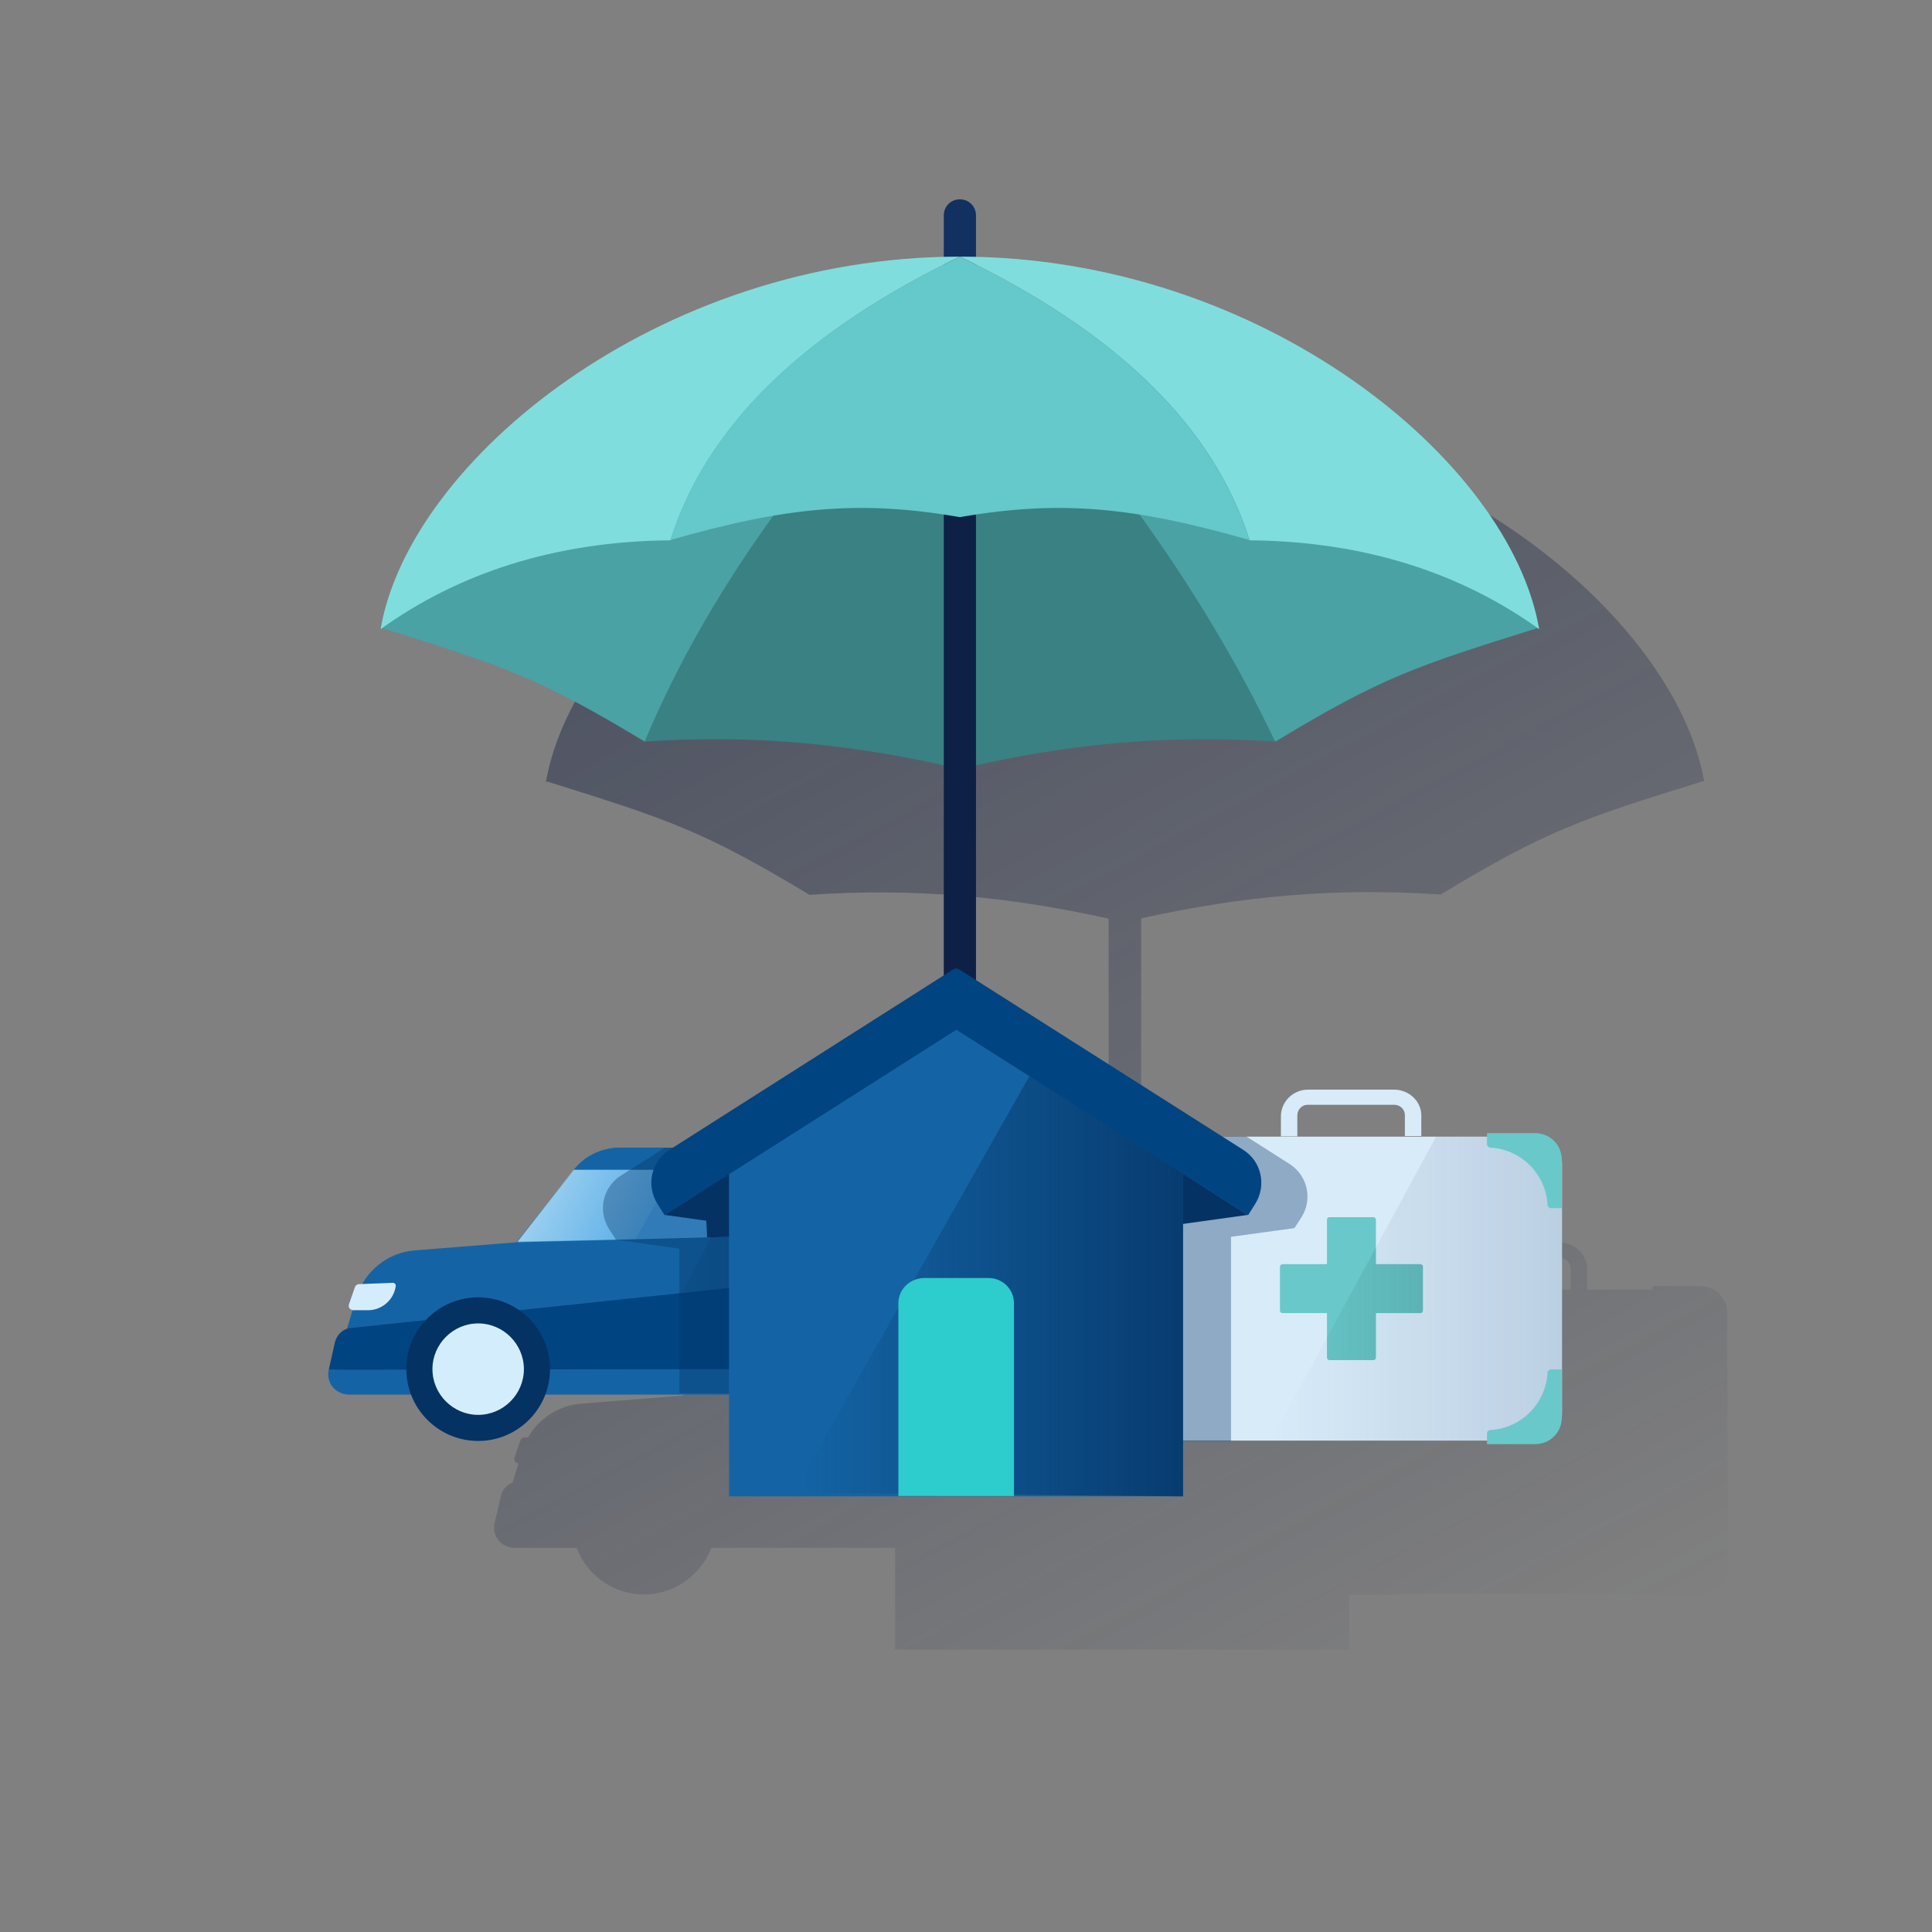 <?xml version="1.0" encoding="utf-8"?>
<!-- Generator: Adobe Illustrator 23.0.1, SVG Export Plug-In . SVG Version: 6.00 Build 0)  -->
<svg version="1.1" id="Contenido" xmlns="http://www.w3.org/2000/svg" xmlns:xlink="http://www.w3.org/1999/xlink" x="0px" y="0px"
	 viewBox="0 0 600 600" style="enable-background:new 0 0 600 600;" xml:space="preserve">
<rect x="0" y="0" width="600" height="600" fill="#808080" stroke="none"/>
<style type="text/css">
	.st0{fill:url(#SVGID_1_);}
	.st1{fill:#1464A5;}
	.st2{fill:url(#SVGID_2_);}
	.st3{fill:#004481;}
	.st4{fill:#D4EDFC;}
	.st5{fill:#49A5E6;}
	.st6{fill:#DA3951;}
	.st7{fill:#043263;}
	.st8{opacity:0.5;}
	.st9{fill:url(#SVGID_3_);}
	.st10{fill:#D8EBF9;}
	.st11{fill:url(#SVGID_4_);}
	.st12{fill:#69C8CA;}
	.st13{fill:url(#SVGID_5_);}
	.st14{opacity:0.35;fill:#043263;enable-background:new    ;}
	.st15{fill:#123161;}
	.st16{fill:#4AA2A4;}
	.st17{fill:#3A8183;}
	.st18{fill:#0E2045;}
	.st19{fill:#7FDEDD;}
	.st20{fill:#65C8CB;}
	.st21{fill:url(#SVGID_6_);}
	.st22{fill:#2DCCCD;}
</style>
<title>Plan Estar Seguro</title>
<linearGradient id="SVGID_1_" gradientUnits="userSpaceOnUse" x1="236.83" y1="441.041" x2="441.233" y2="56.618" gradientTransform="matrix(1 0 0 -1 0 600)">
	<stop  offset="0" style="stop-color:#1C2645"/>
	<stop  offset="0" style="stop-color:#1C2645;stop-opacity:0.5"/>
	<stop  offset="1" style="stop-color:#1C2645;stop-opacity:0"/>
</linearGradient>
<path class="st0" d="M536.4,422.7v-14.9c0-4.6-3.7-8.4-8.3-8.4c0,0,0,0,0,0h-14.9v1.1h-20.3v-6.2c0-4.6-3.7-8.4-8.4-8.4l0,0h-26.9
	c-4.6,0-8.4,3.7-8.4,8.4l0,0v6.2h-10.8h0h-7.6l-76.4-48.6v-66.7c31.1-6.9,60.3-9.6,93-7.4c32.6-19.7,43.4-23.4,81.5-35.2l0.4,0.3
	c0-0.1-0.1-0.3-0.1-0.4h0.1l-0.1-0.1c-9.2-51.1-83.5-112.9-174.8-115v-12.9c0-2.8-2.2-5-5-5s-5,2.2-5,5v12.9
	c-91.2,2.2-165.6,63.9-174.8,115.1l-0.1,0.1h0.1c0,0.1-0.1,0.3-0.1,0.4l0.4-0.3c38.1,11.9,48.8,15.5,81.5,35.2
	c32.7-2.2,61.9,0.5,92.9,7.4v65.2L260.3,404h-16.3c-5.4,0-10.4,2.3-13.9,6.4l-0.1,0.2l-0.2,0.3v0h-0.2l-15.1,19.4l-2.4,3.1l0,0
	l-31.3,2.5c-7,0.4-13.3,4.4-16.8,10.5h-1.1c-0.6,0-1.1,0.4-1.3,1l-1.8,5.2c-0.3,0.8,0.1,1.6,0.9,1.8c0.1,0,0.2,0.1,0.3,0.1l-1.8,5.9
	c-1.8,0.7-3.2,2.2-3.6,4.1l-2,8.5l0,0c-0.8,3.4,1.3,6.7,4.7,7.5c0.5,0.1,0.9,0.2,1.4,0.2h19.4c4.3,11.5,17.2,17.4,28.8,13
	c6-2.3,10.7-7,13-13h57.1v31.6h141v-17.1h14.9V495h79.5v1.1h14.9c4.6,0,8.3-3.7,8.3-8.4c0,0,0,0,0,0v-14.9l0,0L536.4,422.7
	L536.4,422.7z M454.3,394c0-1.8,1.5-3.3,3.3-3.3h26.9c1.8,0,3.3,1.5,3.3,3.3c0,0,0,0,0,0v6.5h-33.5V394z"/>
<path class="st1" d="M110.7,402.9l-6.8,22.5l151.3,3.7l59.1-27.6l-2.7-10.6c-0.8-3.1-3.4-5.5-6.5-5.9l-22.4-3.2l-21-19.7
	c-4.3-3.7-9.7-5.7-15.4-5.7h-53.8c-5.4,0-10.5,2.3-13.9,6.4l-18.2,23l-31.3,2.5C120.6,388.8,113.2,394.7,110.7,402.9z"/>
<path class="st1" d="M102.1,425.4c-0.8,3.4,1.3,6.7,4.7,7.5c0.5,0.1,0.9,0.2,1.4,0.2h166.7c0.3,0,0.6,0,0.9-0.1l30.7-6.8
	c4.6-1,7.8-5.1,7.9-9.8l0,0l-39.9,8.7L102.1,425.4z"/>
<path class="st1" d="M264.2,384.9c-3.4,0.6-6.9,0.9-10.4,0.9h-93.3l17.8-22.5c3.8-4.4,9.2-6.9,15-6.9h53.2c5.6,0,11.1,2,15.4,5.7
	l21,19.7L264.2,384.9z"/>
<linearGradient id="SVGID_2_" gradientUnits="userSpaceOnUse" x1="314.29" y1="209.255" x2="199.47" y2="209.255" gradientTransform="matrix(1 0 0 -1 0 600)">
	<stop  offset="0" style="stop-color:#043263"/>
	<stop  offset="1" style="stop-color:#043263;stop-opacity:0"/>
</linearGradient>
<path class="st2" d="M314.3,401.5l-2.7-10.6c-0.8-3.1-3.4-5.5-6.5-5.9l-22.4-3.2l-21-19.7c-4.3-3.7-9.7-5.7-15.4-5.7h-10.9
	l-36.1,68.7h56.6L314.3,401.5z"/>
<path class="st3" d="M102.1,425.4l174.2-0.3l38-8.6v-20.8c0-2.5-2-4.5-4.5-4.5c-0.1,0-0.1,0-0.2,0l-200.5,21.2
	c-2.5,0.2-4.5,2-5.1,4.5L102.1,425.4z"/>
<path class="st4" d="M109.7,406.9h4.6c4.3,0,8-3.2,8.6-7.5l0,0c0.1-0.5-0.3-0.9-0.7-1c-0.1,0-0.1,0-0.2,0l-10.5,0.4
	c-0.6,0-1.1,0.4-1.3,1l-1.8,5.2c-0.3,0.8,0.1,1.6,0.9,1.8C109.3,406.8,109.5,406.9,109.7,406.9z"/>
<path class="st5" d="M240.1,363.3h-61.8l-17.6,22.4c0,0,0,0.1,0,0.1c0,0,0,0,0,0l104.5-2.7c0.8,0,1.5-0.7,1.5-1.5
	c0-0.4-0.2-0.9-0.6-1.1l-14.7-13.2C248.1,364.7,244.2,363.3,240.1,363.3z"/>
<path class="st6" d="M315.2,399.6h-6.8c-2.1,0-3.9,1.6-4.1,3.7c-0.1,2.2,1.6,4.1,3.8,4.2c0.1,0,0.1,0,0.2,0h6.9
	c0.8,0,1.5-0.7,1.5-1.5v-5C316.7,400.2,316,399.6,315.2,399.6z"/>
<circle class="st4" cx="148.5" cy="425.2" r="18.6"/>
<path class="st7" d="M126.2,425.2c0-12.3,10-22.3,22.3-22.3s22.3,10,22.3,22.3c0,12.3-10,22.3-22.3,22.3h0
	C136.2,447.5,126.2,437.5,126.2,425.2z M134.3,425.2c0,7.8,6.4,14.2,14.2,14.2s14.2-6.4,14.2-14.2s-6.4-14.2-14.2-14.2
	C140.7,411,134.3,417.4,134.3,425.2z"/>
<circle class="st4" cx="274.7" cy="425.2" r="18.6"/>
<path class="st7" d="M252.3,425.2c0-12.3,10-22.3,22.3-22.3s22.3,10,22.3,22.3s-10,22.3-22.3,22.3h0
	C262.3,447.5,252.4,437.5,252.3,425.2z M260.5,425.2c0,7.8,6.4,14.2,14.2,14.2s14.2-6.4,14.2-14.2s-6.4-14.2-14.2-14.2
	C266.8,411,260.5,417.4,260.5,425.2z"/>
<polygon class="st7" points="218.6,363.3 226.5,363.3 234.4,383.9 219.6,384.3 "/>
<g class="st8">
	
		<linearGradient id="SVGID_3_" gradientUnits="userSpaceOnUse" x1="170.702" y1="233.247" x2="199.748" y2="217.803" gradientTransform="matrix(1 0 0 -1 0 600)">
		<stop  offset="0" style="stop-color:#EAF9FA"/>
		<stop  offset="1" style="stop-color:#EBF7F8;stop-opacity:0.2"/>
		<stop  offset="1" style="stop-color:#EAF9FA;stop-opacity:0.5"/>
	</linearGradient>
	<polygon class="st9" points="209.8,363.3 178.1,363.3 160.7,385.6 197.3,384.8 	"/>
</g>
<path class="st10" d="M433.1,338.4h-26.9c-4.6,0-8.4,3.7-8.4,8.3c0,0,0,0,0,0v6.2h5.1v-6.5c0-1.8,1.4-3.3,3.2-3.3c0,0,0,0,0,0h26.9
	c1.8,0,3.3,1.4,3.3,3.2c0,0,0,0,0,0v6.5h5.1v-6.2C441.5,342.2,437.8,338.5,433.1,338.4L433.1,338.4L433.1,338.4z"/>
<path class="st10" d="M361.6,353h115.1c4.6,0,8.4,3.7,8.4,8.3c0,0,0,0,0,0l0,0v77.7c0,4.6-3.7,8.4-8.4,8.4l0,0h-114
	c-4.6,0-8.4-3.7-8.4-8.4l0,0v-78.9C354.4,356.3,357.6,353,361.6,353z"/>
<linearGradient id="SVGID_4_" gradientUnits="userSpaceOnUse" x1="485.07" y1="-1800.52" x2="394.72" y2="-1800.52" gradientTransform="matrix(1 0 0 1 0 2200.72)">
	<stop  offset="0" style="stop-color:#153260;stop-opacity:0.15"/>
	<stop  offset="1" style="stop-color:#153260;stop-opacity:0"/>
</linearGradient>
<path class="st11" d="M476.7,353H446l-51.3,94.4h82c4.6,0,8.4-3.7,8.4-8.4l0,0v-77.7C485.1,356.7,481.3,353,476.7,353z"/>
<path class="st12" d="M361.6,351.9h14.9v3.4c0,0.6-0.4,1-1,1.1c-9.6,0.5-17.3,8.2-17.8,17.8c-0.1,0.6-0.5,1-1.1,1h-3.3v-14.9
	C353.2,355.6,357,351.9,361.6,351.9C361.6,351.9,361.6,351.9,361.6,351.9L361.6,351.9z"/>
<path class="st12" d="M476.7,351.9h-14.9v3.4c0,0.6,0.4,1,1,1.1c9.6,0.5,17.3,8.2,17.8,17.8c0.1,0.6,0.5,1,1.1,1h3.3v-14.9
	C485.1,355.6,481.4,351.9,476.7,351.9C476.7,351.9,476.7,351.9,476.7,351.9L476.7,351.9z"/>
<path class="st12" d="M476.7,448.5h-14.9v-3.3c0-0.6,0.4-1,1-1.1c9.6-0.5,17.3-8.2,17.8-17.8c0-0.6,0.5-1,1.1-1h3.3v14.9
	C485.1,444.8,481.4,448.5,476.7,448.5L476.7,448.5L476.7,448.5z"/>
<path class="st12" d="M441.1,392.6h-13.8v-13.8c0-0.4-0.3-0.8-0.8-0.8h-13.6c-0.4,0-0.8,0.3-0.8,0.8v13.8h-13.8
	c-0.4,0-0.8,0.3-0.8,0.8V407c0,0.4,0.3,0.8,0.8,0.8h13.8v13.8c0,0.4,0.3,0.8,0.8,0.8h13.6c0.4,0,0.8-0.3,0.8-0.8v-13.8h13.8
	c0.4,0,0.8-0.3,0.8-0.8v-13.6C441.9,392.9,441.5,392.6,441.1,392.6z"/>
<linearGradient id="SVGID_5_" gradientUnits="userSpaceOnUse" x1="441.86" y1="-1795.85" x2="412.11" y2="-1795.85" gradientTransform="matrix(1 0 0 1 0 2200.72)">
	<stop  offset="1.000000e-02" style="stop-color:#3D8182;stop-opacity:0.3"/>
	<stop  offset="1" style="stop-color:#3D8182;stop-opacity:0.1"/>
</linearGradient>
<path class="st13" d="M441.1,392.6h-13.8v-5.2l-15.2,28v6.2c0,0.4,0.3,0.8,0.8,0.8h13.6c0.4,0,0.8-0.3,0.8-0.8v-13.8h13.8
	c0.4,0,0.8-0.3,0.8-0.8v-13.6C441.9,392.9,441.5,392.6,441.1,392.6z"/>
<path class="st14" d="M278.5,447.6h103.8v-63.5l19.7-2.7l2.2-3.4c3.5-5.6,1.9-12.9-3.7-16.5l-13.5-8.6H278.4L278.5,447.6z"/>
<path class="st15" d="M298.1,97.7c-2.8,0-5-2.2-5-5V66.9c0-2.8,2.2-5,5-5s5,2.2,5,5v25.8C303.1,95.4,300.9,97.7,298.1,97.7
	L298.1,97.7z"/>
<path class="st16" d="M118.2,194.9c38.5,12,49.2,15.6,82,35.4l97.9-137C233.7,104.2,174.5,142,118.2,194.9z"/>
<path class="st17" d="M200.2,230.3c34.4-2.3,65,0.8,97.9,8.5V93.3C255.1,135.9,220.8,181.1,200.2,230.3z"/>
<path class="st16" d="M478,194.9c-38.5,12-49.2,15.6-81.9,35.4l-98-137C362.5,104.2,421.7,142,478,194.9z"/>
<path class="st17" d="M396,230.3c-34.4-2.3-65,0.8-98,8.5V93.3C339,136,372.7,181.3,396,230.3z"/>
<rect x="293.1" y="137.5" class="st18" width="10" height="224.4"/>
<path class="st19" d="M298.1,79.7c-93.8,0-171,63.5-179.9,115.7c23.9-17.2,53.8-27.3,90-27.6l0,0
	C219.3,132.6,249.2,103.2,298.1,79.7z"/>
<path class="st19" d="M298.1,79.7c93.9,0,171,63.5,179.9,115.7c-23.9-17.2-53.8-27.3-89.9-27.6l0,0C377,132.6,347,103.2,298.1,79.7z
	"/>
<path class="st20" d="M388,167.7c-11.1-35.1-41.1-64.5-89.9-88l0,0l0,0h0l0,0c-48.9,23.5-78.9,52.9-89.9,88
	c36-10.3,58.8-12.5,89.9-7.1l0,0h0l0,0l0,0C329.3,155.2,352,157.4,388,167.7z"/>
<path class="st14" d="M314.8,433.4l-103.8-0.7v-44.9l-19.7-2.8l-2.2-3.4c-3.5-5.6-1.9-12.9,3.7-16.5c0,0,0,0,0,0l13.5-8.6h108.7
	L314.8,433.4z"/>
<polygon class="st7" points="206.4,377.3 296.9,389.9 387.5,377.3 296.9,319.4 "/>
<polygon class="st1" points="226.4,364 296.9,319.4 367.4,364 367.4,464.7 226.4,464.7 "/>
<linearGradient id="SVGID_6_" gradientUnits="userSpaceOnUse" x1="367.42" y1="200.535" x2="246.4" y2="200.535" gradientTransform="matrix(1 0 0 -1 0 600)">
	<stop  offset="0" style="stop-color:#043263;stop-opacity:0.8"/>
	<stop  offset="1" style="stop-color:#043263;stop-opacity:0"/>
</linearGradient>
<polyline class="st21" points="319.7,334.2 367.4,364 367.4,464.7 246.4,463.6 "/>
<path class="st22" d="M286.9,396.9H307c4.4,0,7.9,3.5,7.9,7.9v0v59.8l0,0H279l0,0v-59.9C279,400.5,282.5,397,286.9,396.9z"/>
<path class="st3" d="M296.1,301l-88.2,56.1c-5.7,3.6-7.3,11.1-3.7,16.8c0,0,0,0,0,0l2.2,3.5l90.6-57.6l90.6,57.6l2.2-3.5
	c3.6-5.7,2-13.2-3.7-16.8c0,0,0,0,0,0L297.8,301C297.3,300.7,296.6,300.7,296.1,301z"/>
</svg>
